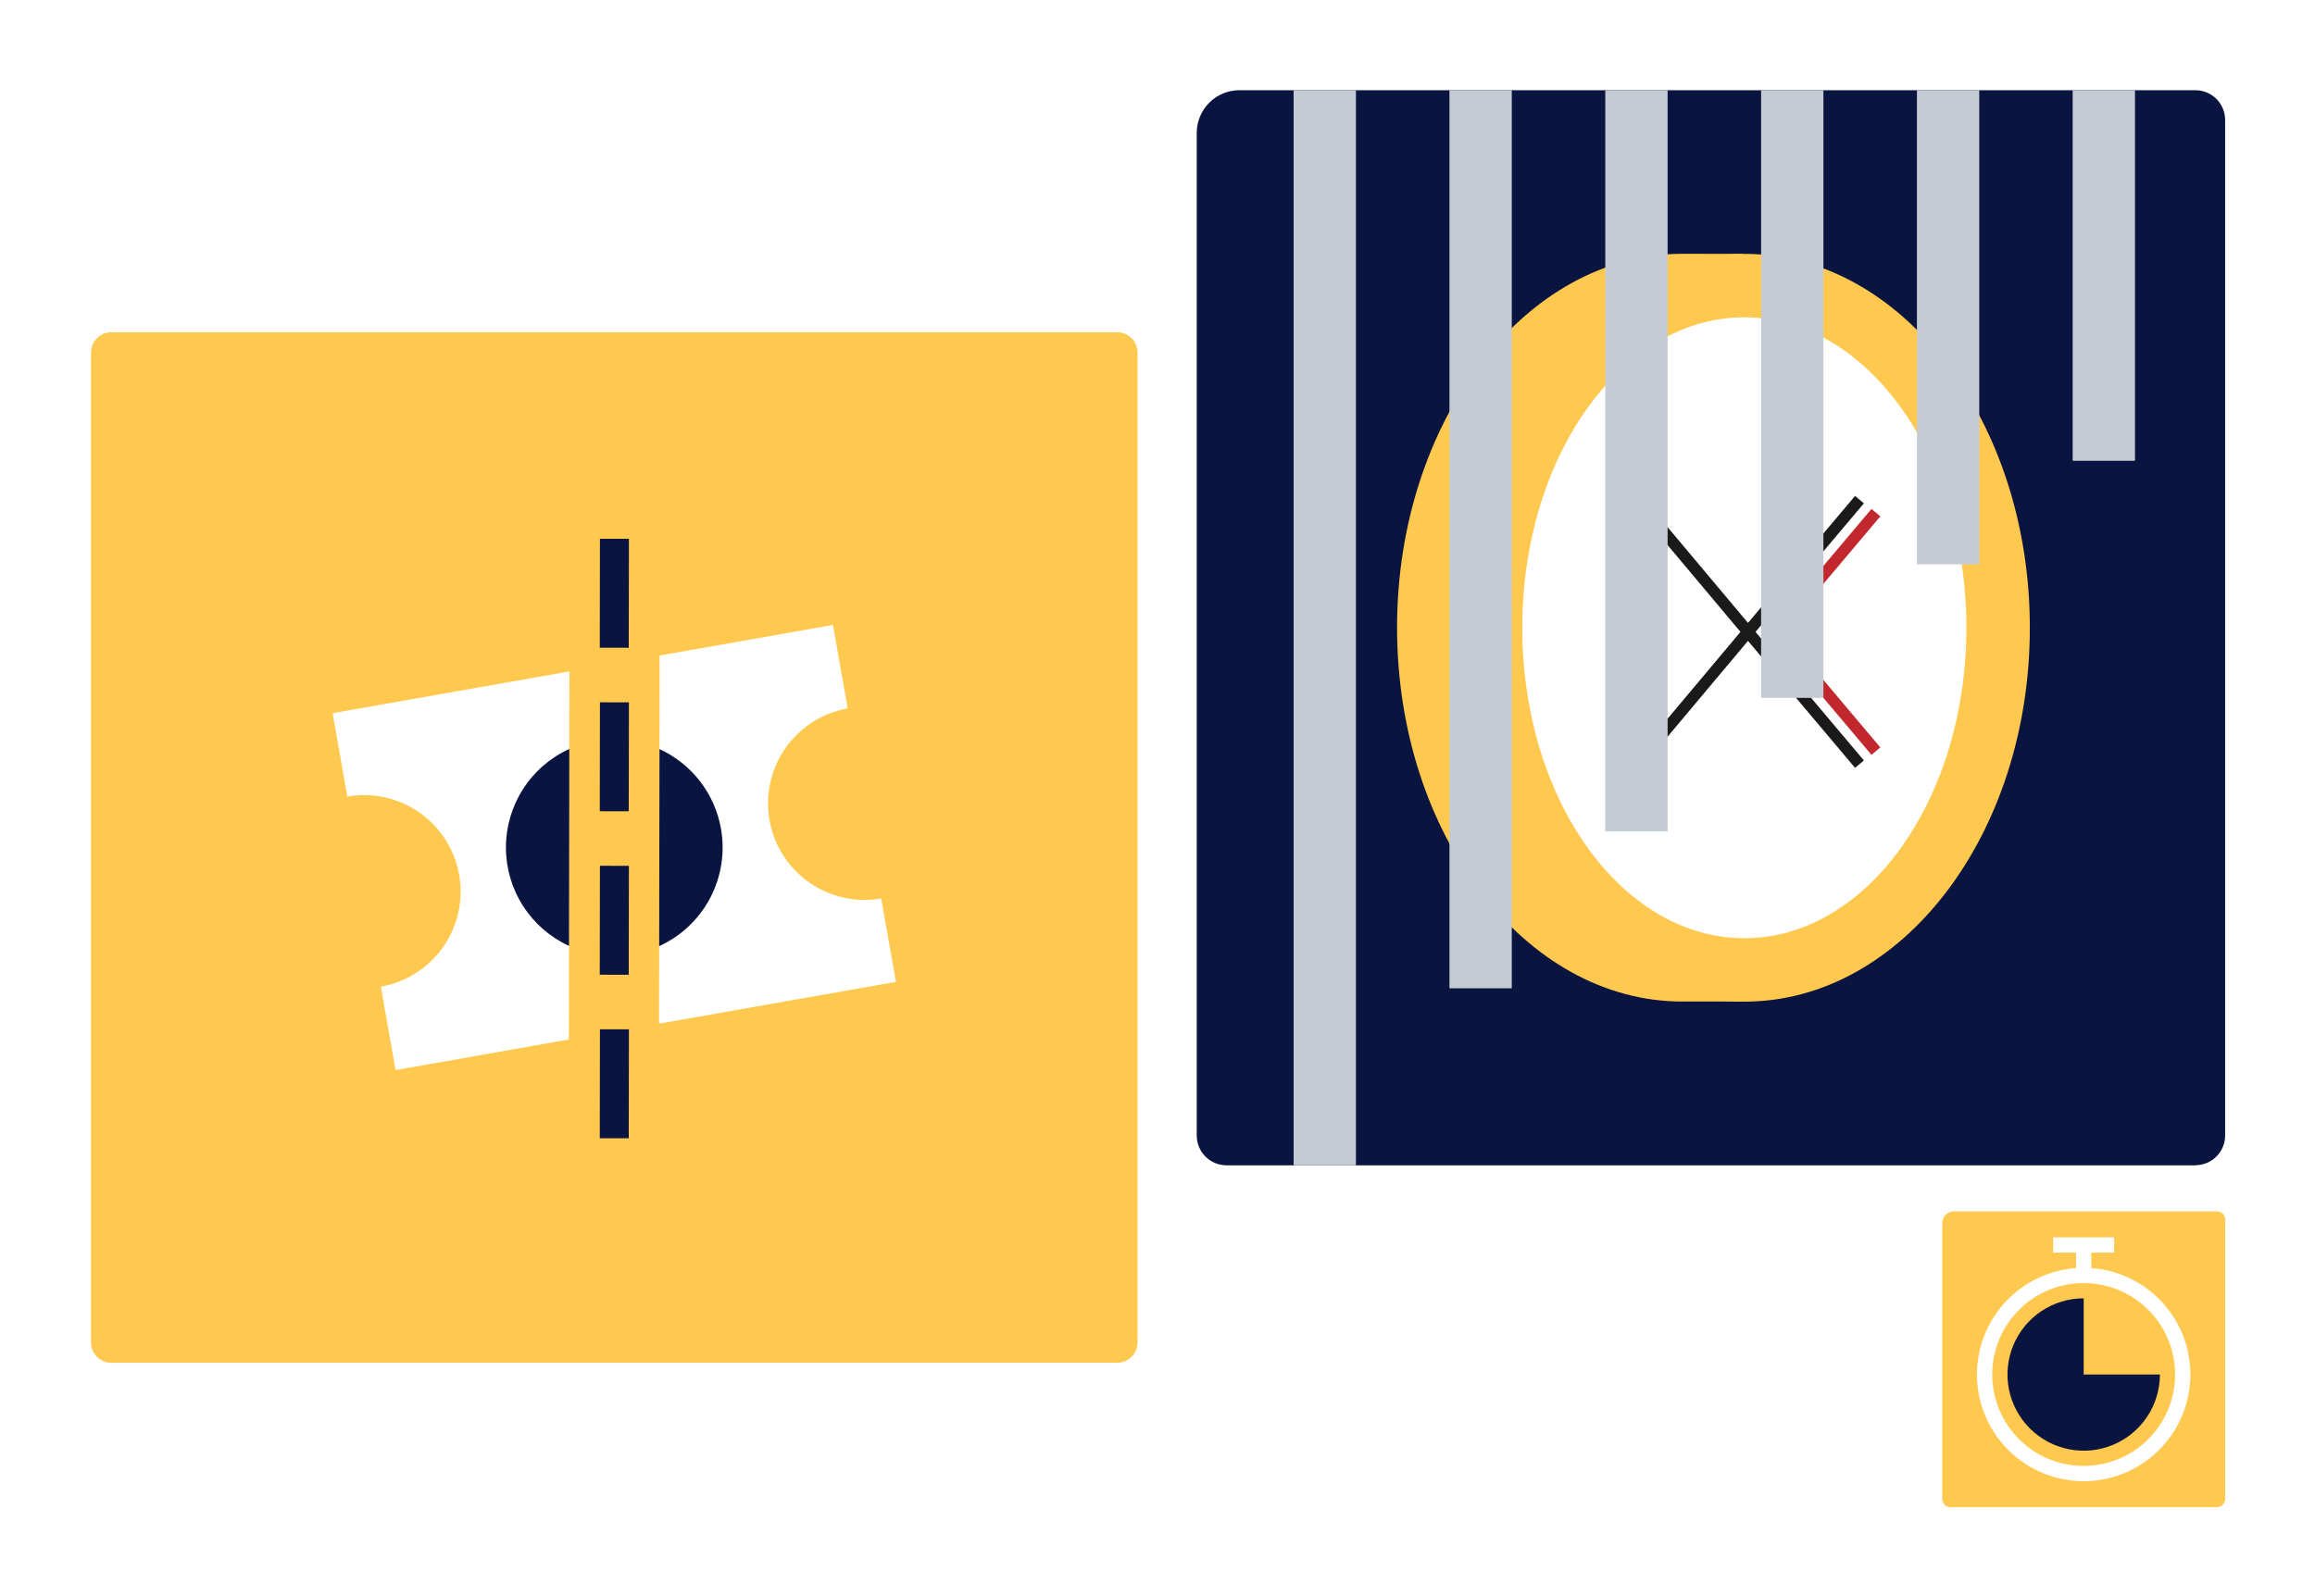 <svg version="1.1" viewBox="0 0 1160 800" xmlns="http://www.w3.org/2000/svg">
 <path d="M1160 0H0V800H1160V0Z" fill="#fff"/>
 <path d="m559.8 166.53h-504c-5.633 0-10.2 4.567-10.2 10.2v496.11c0 5.634 4.567 10.2 10.2 10.2h504c5.633 0 10.2-4.566 10.2-10.2v-496.11c0-5.633-4.567-10.2-10.2-10.2z" fill="#FFC84E"/>
 <path d="m330.23 513.06 118.7-20.93-7.37-41.81c-12.626 2.21-25.613-0.681-36.108-8.04-10.495-7.358-17.641-18.582-19.867-31.205-2.226-12.624 0.65-25.614 7.995-36.119 7.345-10.504 18.56-17.664 31.18-19.906l-7.37-41.81-86.87 15.32-0.29 184.5z" fill="#fff"/>
 <path d="m285.34 336.52-118.67 20.93 7.37 41.8c12.635-2.228 25.637 0.654 36.147 8.013 10.509 7.359 17.665 18.592 19.893 31.227 2.228 12.634-0.655 25.637-8.014 36.146-7.359 10.51-18.591 17.666-31.226 19.894l7.37 41.81 86.84-15.34 0.29-184.48z" fill="#fff"/>
 <g fill="#091440">
  <path d="m285.28 375.37c-9.462 4.316-17.486 11.258-23.118 20.002-5.631 8.743-8.633 18.92-8.649 29.32s2.955 20.586 8.56 29.347c5.605 8.76 13.608 15.727 23.058 20.071l0.149-98.74z"/>
  <path d="m361.27 415.36c-1.523-8.65-5.124-16.801-10.492-23.752-5.369-6.952-12.344-12.497-20.328-16.158l-0.16 98.77c10.957-4.99 19.945-13.48 25.553-24.134 5.607-10.654 7.516-22.869 5.427-34.726z"/>
  <path d="m300.62 515.89-0.086 54.6 14.52 0.023 0.086-54.6-14.52-0.023z"/>
  <path d="m300.61 433.94-0.085 54.6 14.519 0.023 0.086-54.6-14.52-0.023z"/>
  <path d="m300.62 352-0.086 54.6 14.52 0.023 0.086-54.6-14.52-0.023z"/>
  <path d="m300.62 270.04-0.086 54.6 14.52 0.023 0.086-54.6-14.52-0.023z"/>
 </g>
 <path d="m1110.9 755.41h-133.58c-1.087 0-2.13-0.432-2.899-1.201s-1.201-1.811-1.201-2.899v-138.26c0-1.562 0.62-3.06 1.725-4.165 1.105-1.104 2.603-1.725 4.165-1.725h131.79c1.09 0 2.13 0.432 2.9 1.201s1.2 1.812 1.2 2.899v140c0 1.088-0.43 2.13-1.2 2.899s-1.81 1.201-2.9 1.201v0.05z" fill="#FFC84E"/>
 <path d="m1044.1 688.92v-38.19c-7.55 0-14.94 2.24-21.22 6.437-6.28 4.196-11.17 10.16-14.06 17.139-2.89 6.978-3.65 14.657-2.18 22.065 1.48 7.408 5.11 14.213 10.46 19.554 5.34 5.341 12.14 8.978 19.55 10.452 7.41 1.473 15.09 0.717 22.06-2.174 6.98-2.89 12.95-7.785 17.14-14.065 4.2-6.281 6.44-13.664 6.44-21.218h-38.19z" fill="#091440"/>
 <path d="m1047.9 635.59v-7.77h11.46v-7.64h-30.55v7.64h11.45v7.77c-13.82 0.989-26.71 7.301-35.96 17.605-9.256 10.304-14.151 23.798-13.656 37.639 0.495 13.842 6.341 26.951 16.306 36.568 9.97 9.617 23.28 14.991 37.13 14.991s27.16-5.374 37.13-14.991c9.96-9.617 15.81-22.726 16.31-36.568 0.49-13.841-4.4-27.335-13.66-37.639-9.25-10.304-22.15-16.616-35.96-17.605zm-3.82 99.16c-9.06 0-17.93-2.688-25.46-7.724-7.54-5.036-13.41-12.194-16.88-20.568s-4.378-17.589-2.61-26.479c1.77-8.89 6.13-17.057 12.54-23.466s14.58-10.774 23.47-12.543c8.89-1.768 18.1-0.86 26.48 2.608 8.37 3.469 15.53 9.343 20.57 16.88 5.03 7.537 7.72 16.397 7.72 25.462-0.01 12.15-4.85 23.8-13.44 32.392s-20.24 13.424-32.39 13.438z" fill="#fff"/>
 <path d="m1100.1 584.07h-485.53c-3.954 0-7.747-1.571-10.543-4.367s-4.367-6.588-4.367-10.543v-502.55c0-5.676 2.255-11.119 6.268-15.132 4.013-4.013 9.457-6.268 15.132-6.268h479c3.95 0 7.75 1.571 10.54 4.367 2.8 2.796 4.37 6.589 4.37 10.543v509c0 3.955-1.57 7.747-4.37 10.543-2.79 2.796-6.59 4.367-10.54 4.367l0.04 0.04z" fill="#091440"/>
 <path d="m873.22 127.24v374.76h-30.12c-79 0-143.06-83.9-143.06-187.4s64.05-187.4 143.06-187.4l30.12 0.04z" fill="#FFC84E"/>
 <path d="m874.05 502.04c79.01 0 143.06-83.902 143.06-187.4s-64.05-187.4-143.06-187.4-143.06 83.902-143.06 187.4 64.05 187.4 143.06 187.4z" fill="#FFC84E"/>
 <path d="m874.05 470.25c61.453 0 111.27-69.669 111.27-155.61s-49.817-155.61-111.27-155.61c-61.452 0-111.27 69.669-111.27 155.61s49.818 155.61 111.27 155.61z" fill="#fff"/>
 <polygon transform="matrix(1.893 0 0 1.893 822.29 248.56)" points="61 3.44 35.56 33.62 33.57 36 35.56 38.38 61 68.56 63.34 66.6 37.56 36 63.34 5.4" fill="#c1272d"/>
 <polygon transform="matrix(1.893 0 0 1.893 822.29 248.56)" points="56.65 72 58.99 70.04 30.3 36 58.99 1.96 56.65 0 28.31 33.62 2.34 2.67 0 4.64 26.32 36 0 67.36 2.34 69.33 28.31 38.38" fill="#1a1a1a"/>
 <g fill="#C4CBD2">
  <path d="M913.68 45.21H882.45V349.78H913.68V45.21Z"/>
  <path d="m835.6 45.21h-31.23v371.5h31.23v-371.5z"/>
  <path d="M757.52 45.21H726.29V495.35H757.52V45.21Z"/>
  <path d="M679.43 45.21H648.2V584.07H679.43V45.21Z"/>
  <path d="M991.77 45.21H960.54V282.85H991.77V45.21Z"/>
  <path d="m1069.8 45.21h-31.23v185.75h31.23v-185.75z"/>
 </g>
</svg>
